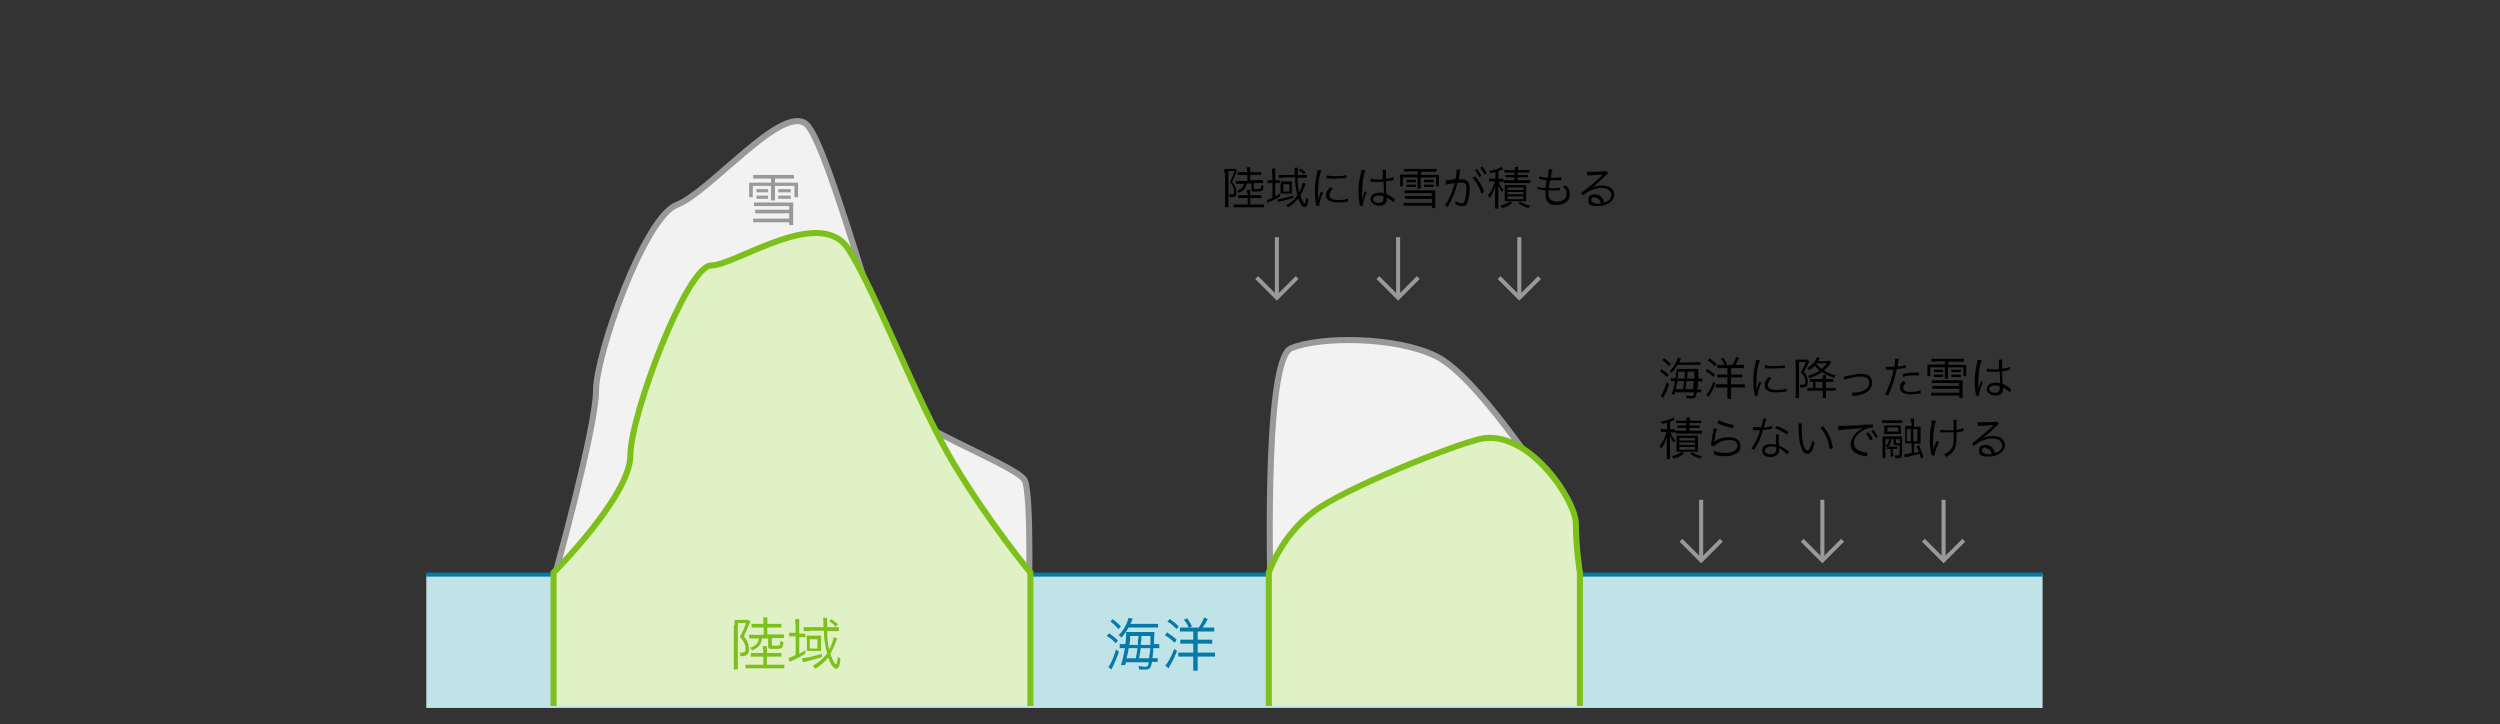 <?xml version="1.0" encoding="UTF-8"?>
<svg id="Layer_1" xmlns="http://www.w3.org/2000/svg" version="1.1" viewBox="0 0 618.7 179.2">
  <rect x="0" y="0" width="618.7" height="179.2" fill="#333333" stroke="none"/>
  <!-- Generator: Adobe Illustrator 29.2.1, SVG Export Plug-In . SVG Version: 2.1.0 Build 116)  -->
  <defs>
    <style>
      .st0, .st1, .st2, .st3, .st4 {
        fill: none;
      }

      .st5 {
        fill: #057aa8;
      }

      .st6 {
        fill: #e0f1c5;
      }

      .st1 {
        stroke: #7ec01b;
      }

      .st1, .st2 {
        stroke-width: 1.5px;
      }

      .st2, .st3 {
        stroke: #999;
      }

      .st7 {
        fill: #7ec01b;
      }

      .st8 {
        fill: #c0e3e8;
      }

      .st4 {
        stroke: #057aa8;
      }

      .st9 {
        fill: #f2f2f2;
      }

      .st10 {
        fill: #999;
      }
    </style>
  </defs>
  <rect class="st8" x="105.5" y="142.2" width="400" height="33"/>
  <line class="st4" x1="105.5" y1="142.2" x2="505.5" y2="142.2"/>
  <path class="st9" d="M137.5,141.7s10-36,10-45,12-43,20-46,26-25,32-20,22,69,27,73,25,12,27,15,1,35,1,35"/>
  <path class="st2" d="M137.5,141.7s10-36,10-45,12-43,20-46,26-25,32-20,22,69,27,73,25,12,27,15,1,35,1,35"/>
  <path class="st9" d="M314.5,149.2s-2-60,5-63,26-3,36,2,26,30,30,35,5,29,5,29"/>
  <path class="st2" d="M314.5,149.2s-2-60,5-63,26-3,36,2,26,30,30,35,5,29,5,29"/>
  <path class="st6" d="M137,174.7v-33s19-19,19-29,14-47,20-47,27-15,34-4,17,38,26,53,19,27,19,27v33"/>
  <path class="st1" d="M137,174.7v-33s19-19,19-29,14-47,20-47,27-15,34-4,17,38,26,53,19,27,19,27v33"/>
  <path class="st6" d="M314,174.7v-33s3-9,11-15,34.1-16.3,41-18c12-3,24,15,24,21s1,12,1,12v33"/>
  <path class="st1" d="M314,174.7v-33s3-9,11-15,34.1-16.3,41-18c12-3,24,15,24,21s1,12,1,12v33"/>
  <path class="st10" d="M187.9,44.2c-.7,0-1.1,0-1.5,0v-.9c.4,0,.9,0,1.5,0h7.1c.6,0,1.1,0,1.5,0v.9c-.4,0-.8,0-1.5,0h-3.2v1h4.5c.6,0,.9,0,1.2,0,0,.4,0,.6,0,1.1v1.3c0,.5,0,.8,0,1.2h-.9v-2.8h-4.8v2.4c0,.5,0,.8,0,1.2h-1c0-.4,0-.7,0-1.2v-2.4h-4.5v2.8h-.9c0-.4,0-.7,0-1.1v-1.4c0-.5,0-.7,0-1.1.4,0,.7,0,1.2,0h4.2v-1h-3ZM195.3,51h-7.5c-.5,0-.9,0-1.2,0v-.9c.4,0,.7,0,1.3,0h7.2c.4,0,.8,0,1.2,0,0,.4,0,.7,0,1.1v3.1c0,.5,0,.9,0,1.4h-1v-.7h-7.6c-.5,0-.9,0-1.3,0v-.9c.4,0,.7,0,1.3,0h7.6v-1.3h-7.2c-.5,0-.9,0-1.2,0v-.9c.4,0,.6,0,1.3,0h7.1v-1.2ZM190.1,47.6c-.3,0-.6,0-.9,0h-1.1c-.3,0-.6,0-.9,0v-.8c.3,0,.5,0,.9,0h1.1c.4,0,.6,0,.9,0v.8ZM190.1,49.2c-.3,0-.6,0-.9,0h-1.1c-.3,0-.7,0-.9,0v-.8c.3,0,.5,0,.9,0h1.1c.4,0,.7,0,.9,0v.8ZM195.7,47.6c-.3,0-.6,0-.9,0h-1.3c-.3,0-.6,0-.9,0v-.8c.3,0,.5,0,.9,0h1.3c.4,0,.7,0,.9,0v.8ZM195.7,49.2c-.3,0-.6,0-.9,0h-1.3c-.3,0-.7,0-.9,0v-.8c.3,0,.5,0,.9,0h1.3c.4,0,.7,0,.9,0v.8Z"/>
  <g>
    <path class="st7" d="M181.8,154.7c0-.4,0-.8,0-1.3.2,0,.5,0,1,0h1.5c.5,0,.8,0,1,0l.4.5c0,.1-.1.2-.2.4-.4,1-1,2.3-1.4,3.2.5.6.8,1,1,1.7.2.6.3,1.1.3,1.6,0,.7-.3,1.2-.7,1.4-.3.1-.7.2-1.2.2h-.3c0-.4,0-.6-.2-.9.3,0,.4,0,.6,0,.7,0,.9-.2.9-.8s0-1-.3-1.5c-.3-.6-.5-1-1.1-1.6.6-1.1,1.1-2.1,1.5-3.4h-2v9.9c0,.7,0,1.2,0,1.6h-1c0-.4,0-.9,0-1.6v-9.4ZM188.8,160.8c0-.4,0-.6,0-.9h1c0,.3,0,.5,0,.9v.8h2.3c.6,0,.9,0,1.3,0v.9c-.4,0-.7,0-1.3,0h-2.3v2h2.9c.7,0,1,0,1.4,0v.9c-.5,0-.9,0-1.4,0h-6.8c-.6,0-1,0-1.4,0v-.9c.4,0,.9,0,1.4,0h3v-2h-1.8c-.6,0-.9,0-1.3,0v-.9c.4,0,.6,0,1.3,0h1.8v-.8ZM188.9,155.3h-1.7c-.6,0-.8,0-1.2,0v-.9c.3,0,.6,0,1.2,0h1.7v-.7c0-.3,0-.6,0-.9h1c0,.3,0,.5,0,.9v.7h2.2c.6,0,.9,0,1.3,0v.9c-.4,0-.7,0-1.3,0h-2.2v1.7h2.8c.6,0,1,0,1.3,0v.9c-.4,0-.8,0-1.3,0h-1.7v1.5c0,.3,0,.4.7.4s1,0,1.2-.1c.1,0,.2-.4.2-1.1.4.2.5.2.8.3-.2,1.6-.3,1.7-2.2,1.7s-.9,0-1.1,0c-.4-.1-.5-.3-.5-.8v-1.8h-1.5c-.1.7-.2.9-.4,1.3-.4.8-1,1.2-2.1,1.7-.1-.3-.3-.5-.5-.7,1-.3,1.5-.7,1.9-1.3.2-.3.2-.5.3-1h-1.1c-.5,0-.9,0-1.3,0v-.9c.3,0,.6,0,1.3,0h2.3v-1.7Z"/>
    <path class="st7" d="M196.8,154.7c0-.6,0-1.1,0-1.5h1c0,.4,0,.9,0,1.5v2.1h.3c.5,0,.8,0,1.2,0v.9c-.3,0-.6,0-1.2,0h-.3v4.1c.6-.3.9-.5,1.5-.9v.9c-.8.5-1.5.9-3.4,1.8-.2,0-.3.1-.5.2l-.3-1c.4,0,.8-.3,1.8-.7v-4.6h-.4c-.4,0-.8,0-1.2,0v-.9c.4,0,.7,0,1.2,0h.4v-2.1ZM203.5,162.6c-1.2.4-2.1.6-3.9,1.1-.3,0-.7.2-.9.2l-.2-1c.8,0,3-.5,4.9-1.1v.8ZM200.4,156.2c-.5,0-1.1,0-1.5,0v-1c.3,0,.9,0,1.5,0h3.4q0-1.8-.1-2.3h1c0,.4,0,.7,0,1.4v.9h1.4c.6,0,1.1,0,1.5,0v1c-.4,0-.9,0-1.5,0h-1.4c0,1.8.2,3.2.5,4.6.6-1.2,1-2.3,1.1-3.1l.9.3c-.1.3-.2.4-.3.8-.4,1.1-.9,2.1-1.4,3,.5,1.4,1,2.5,1.4,2.6.2-.2.4-.9.4-1.9.3.3.5.4.7.5-.1,1.1-.2,1.6-.4,2-.2.3-.4.5-.6.5-.7,0-1.5-1.1-2-2.8-.9,1.1-1.8,1.9-3.2,2.8-.2-.3-.4-.4-.7-.7,1.6-.9,2.6-1.8,3.6-3.1-.5-1.8-.8-3.7-.8-5.6h-3.4ZM199.6,158.2c0-.3,0-.6,0-.9.2,0,.5,0,1,0h1.7c.4,0,.7,0,.9,0,0,.2,0,.4,0,.7v2.3c0,.4,0,.7,0,.8-.3,0-.6,0-1,0h-1.6c-.4,0-.7,0-.9,0,0-.3,0-.5,0-.9v-2.2ZM200.4,160.5h1.9v-2.3h-1.9v2.3ZM206.8,155.1c-.5-.6-.9-.9-1.6-1.4l.5-.5c.6.4,1,.7,1.7,1.3l-.6.6Z"/>
  </g>
  <g>
    <path class="st5" d="M274.4,156.7c1,.6,1.4,1,2.3,1.8l-.6.7c-.7-.8-1.2-1.2-2.2-1.8l.5-.6ZM276.9,161.3c-.5,1.5-1.1,2.9-1.6,3.9q-.2.3-.2.5l-.8-.6c.5-.6,1.3-2.3,1.9-4.4l.7.6ZM275.3,153.2c.9.6,1.4,1.1,2.1,1.8l-.6.7c-.8-.9-1.2-1.3-2-1.9l.6-.6ZM284.8,154.4c1,0,1.4,0,1.8,0v.9c-.3,0-.8,0-1.8,0h-5.5c-.6,1.1-1,1.6-1.8,2.5-.2-.3-.4-.5-.7-.6.9-.8,1.5-1.7,2.1-3.1.2-.5.3-.9.4-1.2l1,.2q0,.2-.2.5c0,.3-.2.5-.4.8h5.1ZM278.7,163.7c0,.3-.1.4-.3.9h-1c.4-1.2.7-2.5,1-4.2h0c-.6,0-.9,0-1.3,0v-1c.3,0,.7,0,1.3,0h.1c.2-1.2.2-2.1.2-2.6s0-.2,0-.4c.2,0,.6,0,1,0h4.5c.7,0,1,0,1.5,0,0,.4,0,.5-.1,2.1,0,.3,0,.5,0,.9h0c.6,0,1,0,1.3,0v1c-.4,0-.8,0-1.3,0h-.2q0,.1,0,.4c0,.6-.1,1.3-.2,2.1h.2c.5,0,.8,0,1.1,0v.9c-.4,0-.6,0-1.1,0h-.3c-.3,1.6-.5,1.9-1.7,1.9s-.8,0-1.5,0c0-.4,0-.6-.2-.9.6.1,1.2.2,1.6.2.7,0,.8,0,1-1.1h-5.6ZM279.3,160.4c0,.7-.2,1.2-.5,2.5h2.3q.3-1.4.4-2.5h-2.2ZM281.6,159.6c0-1,0-1.1.2-2.2h-2.1c0,1,0,1.2-.2,2.2h2.2ZM282.3,160.4q-.1,1.1-.4,2.5h2.5c0-.8.2-1.4.3-2.5h-2.3ZM284.7,159.6c0-.6,0-1.4,0-2.2h-2.2c0,.9-.1,1.7-.2,2.2h2.3Z"/>
    <path class="st5" d="M288.8,156.5c.9.6,1.5,1,2.4,1.8l-.5.8c-.9-.9-1.4-1.3-2.4-1.9l.5-.7ZM291.3,161.1c-.7,1.7-.7,1.8-1.8,3.7q-.1.2-.2.4t-.1.2l-.8-.7c.7-.8,1.5-2.2,2.2-4.1l.7.5ZM289.5,153.2c.9.6,1.5,1.1,2.2,1.8l-.5.7c-.8-.8-1.3-1.3-2.3-1.9l.6-.6ZM293.4,156.3c-.6,0-1,0-1.4,0v-1c.4,0,.8,0,1.4,0h3.3c.7-1.1.9-1.5,1.3-2.5l.9.4c-.5.9-.8,1.5-1.3,2.1h1.3c.6,0,1.2,0,1.6,0v1c-.4,0-.9,0-1.6,0h-2.5v2h2.1c.6,0,1.1,0,1.5,0v1c-.4,0-.9,0-1.5,0h-2.1v2.2h2.7c.7,0,1.3,0,1.6,0v1c-.5,0-1,0-1.6,0h-2.7v1.9c0,.6,0,1.1,0,1.6h-1.1c0-.5,0-1,0-1.6v-1.9h-2.2c-.6,0-1,0-1.5,0v-1c.4,0,.9,0,1.5,0h2.2v-2.2h-1.7c-.6,0-1,0-1.5,0v-1c.4,0,.8,0,1.5,0h1.7v-2h-2.1ZM293.8,153c.5.7.8,1.2,1.2,2l-.8.4c-.3-.8-.6-1.3-1.2-2l.8-.4Z"/>
  </g>
  <g>
    <path d="M303,42.8c0-.3,0-.7,0-1,.2,0,.4,0,.8,0h1.1c.4,0,.6,0,.8,0l.4.4c0,.1,0,.2-.1.3-.3.7-.7,1.8-1.1,2.5.4.5.6.8.8,1.3.2.4.3.9.3,1.3,0,.6-.2,1-.5,1.1-.2,0-.5.1-1,.1h-.2c0-.3,0-.5-.1-.7.2,0,.3,0,.5,0,.6,0,.7-.2.7-.6s0-.8-.2-1.2c-.2-.5-.4-.8-.8-1.3.5-.9.8-1.7,1.2-2.7h-1.6v7.8c0,.6,0,.9,0,1.2h-.8c0-.3,0-.7,0-1.3v-7.4ZM308.6,47.7c0-.3,0-.5,0-.7h.8c0,.2,0,.4,0,.7v.6h1.8c.5,0,.7,0,1,0v.7c-.3,0-.5,0-1,0h-1.8v1.6h2.3c.5,0,.8,0,1.1,0v.7c-.4,0-.7,0-1.1,0h-5.3c-.5,0-.8,0-1.1,0v-.7c.3,0,.7,0,1.1,0h2.4v-1.6h-1.4c-.5,0-.7,0-1,0v-.7c.3,0,.5,0,1,0h1.4v-.6ZM308.6,43.3h-1.3c-.4,0-.7,0-1,0v-.7c.3,0,.5,0,1,0h1.3v-.5c0-.3,0-.5,0-.7h.8c0,.2,0,.4,0,.7v.5h1.7c.5,0,.7,0,1,0v.7c-.3,0-.6,0-1,0h-1.7v1.3h2.2c.5,0,.8,0,1,0v.7c-.3,0-.6,0-1,0h-1.3v1.2c0,.2,0,.3.6.3s.8,0,1-.1c.1,0,.2-.3.2-.9.3.1.4.2.6.2-.1,1.3-.2,1.4-1.8,1.4s-.7,0-.8,0c-.3,0-.4-.2-.4-.6v-1.4h-1.2c0,.5-.1.7-.3,1-.3.6-.8,1-1.7,1.3-.1-.2-.2-.4-.4-.5.8-.3,1.2-.5,1.5-1,.1-.2.2-.4.2-.7h-.9c-.4,0-.7,0-1,0v-.7c.2,0,.5,0,1,0h1.8v-1.3Z"/>
    <path d="M314.8,42.9c0-.5,0-.9,0-1.2h.8c0,.4,0,.7,0,1.2v1.7h.2c.4,0,.6,0,.9,0v.7c-.3,0-.5,0-.9,0h-.2v3.3c.5-.3.7-.4,1.2-.7v.7c-.6.4-1.2.7-2.7,1.4-.2,0-.2.1-.4.2l-.2-.7c.3,0,.6-.2,1.4-.6v-3.6h-.3c-.3,0-.6,0-.9,0v-.7c.3,0,.6,0,.9,0h.3v-1.7ZM320,49c-1,.3-1.7.5-3,.8-.2,0-.5.1-.7.2l-.2-.7c.6,0,2.4-.4,3.9-.9v.6ZM317.7,44c-.4,0-.9,0-1.2,0v-.7c.3,0,.7,0,1.2,0h2.7q0-1.4,0-1.8h.8c0,.3,0,.6,0,1.1v.7h1.1c.5,0,.9,0,1.1,0v.7c-.3,0-.7,0-1.2,0h-1.1c0,1.4.2,2.5.4,3.6.5-.9.8-1.8.9-2.4l.7.2c-.1.3-.1.3-.2.6-.3.9-.7,1.7-1.1,2.4.4,1.1.8,1.9,1.1,2,.2-.2.3-.7.3-1.5.2.2.4.3.6.4,0,.8-.2,1.3-.4,1.6-.1.3-.3.4-.5.4-.5,0-1.2-.9-1.6-2.2-.7.9-1.4,1.5-2.5,2.2-.2-.2-.3-.4-.5-.5,1.3-.7,2.1-1.4,2.8-2.5-.4-1.4-.6-2.9-.6-4.4h-2.7ZM317,45.6c0-.2,0-.5,0-.7.2,0,.4,0,.7,0h1.3c.3,0,.5,0,.7,0,0,.2,0,.3,0,.6v1.8c0,.3,0,.5,0,.6-.2,0-.5,0-.8,0h-1.3c-.4,0-.6,0-.7,0,0-.2,0-.4,0-.7v-1.7ZM317.6,47.4h1.5v-1.8h-1.5v1.8ZM322.7,43.2c-.4-.5-.7-.7-1.3-1.1l.4-.4c.5.3.8.5,1.3,1l-.5.5Z"/>
    <path d="M327,42.2c-.2.5-.3,1-.5,1.8-.2,1.2-.3,2.1-.3,3.4s0,1.5,0,2.1c.2-.7.4-1.3.7-2.1l.5.3c-.5,1.1-.9,2.4-.9,3v.2h-.8c0-.1,0-.2,0-.4-.2-1.2-.3-2-.3-3.1s.1-2.7.5-4.4c.1-.5.1-.6.2-.9h.9ZM329.8,46.7c-.5.6-.8,1.1-.8,1.6,0,.8.7,1.2,2.1,1.2s1.9-.1,2.5-.4v.8s0,0-.3,0c-.8.2-1.5.2-2.3.2-1.3,0-2-.3-2.5-.8-.2-.3-.3-.6-.3-1,0-.7.3-1.3,1-2l.6.3ZM328.4,43.4c.5.1,1,.2,1.9.2,1.2,0,2.2,0,2.9-.3v.8s-.2,0-.7,0c-.6,0-1.5.1-2.4.1s-1,0-1.8-.1v-.8Z"/>
    <path d="M337.9,42.2c-.5,1.1-.8,3.4-.8,5.2s0,1,0,1.5c0,0,0,.1,0,.3v.2h0c.2-.8.3-1,.6-1.9,0,0,0-.1,0-.2l.5.3c-.5,1.1-.9,2.5-.9,3.1s0,0,0,.2h-.8s0,0,0-.3c-.2-1-.3-2.2-.3-3.3s.1-2.6.6-4.5c0-.5.1-.5.1-.7h.9ZM339,44.2c.5.1,1,.2,2,.2s.7,0,1.2,0q0-1,0-1.9c0-.2,0-.3,0-.5h.8c0,.3,0,.8,0,1.7s0,.3,0,.5c.8,0,1.5-.2,1.9-.4v.7s0,0-.7.2c-.3,0-.6.1-1.2.2,0,1.1,0,1.7.1,3.1.8.4,1.1.5,1.8,1.1.1,0,.2.1.3.2l-.3.8c-.3-.4-.8-.7-1.6-1.1t-.1,0s0,0,0,0c0,.2,0,.2,0,.3,0,.3,0,.6-.1.7-.3.6-.9.9-1.8.9s-2.1-.6-2.1-1.6.9-1.6,2.1-1.6,1,0,1.2.2c0-.2,0-1.3-.1-2.9-.5,0-.8,0-1.3,0s-.9,0-1.2,0c-.2,0-.3,0-.4,0,0,0-.2,0-.2,0,0,0,0,0-.1,0h0v-.8ZM341.2,48.4c-.9,0-1.4.4-1.4.9s.5.9,1.3.9.9-.1,1.1-.4c.1-.2.2-.4.2-.9s0-.3,0-.3c-.5-.2-.7-.2-1.2-.2Z"/>
    <path d="M348.7,42.5c-.6,0-.9,0-1.2,0v-.7c.4,0,.7,0,1.2,0h5.6c.5,0,.8,0,1.2,0v.7c-.3,0-.6,0-1.2,0h-2.6v.8h3.5c.5,0,.7,0,.9,0,0,.3,0,.5,0,.9v1c0,.4,0,.6,0,.9h-.7v-2.2h-3.8v1.9c0,.4,0,.6,0,.9h-.8c0-.3,0-.6,0-.9v-1.9h-3.6v2.2h-.7c0-.3,0-.6,0-.9v-1.1c0-.4,0-.5,0-.9.3,0,.5,0,1,0h3.3v-.8h-2.4ZM354.5,47.8h-5.9c-.4,0-.7,0-1,0v-.7c.3,0,.5,0,1.1,0h5.6c.3,0,.6,0,.9,0,0,.3,0,.5,0,.9v2.4c0,.4,0,.7,0,1.1h-.8v-.6h-6c-.4,0-.7,0-1,0v-.7c.3,0,.6,0,1,0h6v-1h-5.7c-.4,0-.7,0-1,0v-.7c.3,0,.5,0,1,0h5.6v-.9ZM350.4,45.1c-.3,0-.5,0-.7,0h-.9c-.3,0-.5,0-.7,0v-.6c.2,0,.4,0,.7,0h.9c.3,0,.5,0,.7,0v.6ZM350.4,46.3c-.2,0-.5,0-.7,0h-.9c-.3,0-.5,0-.7,0v-.6c.2,0,.4,0,.7,0h.9c.3,0,.5,0,.7,0v.6ZM354.8,45.1c-.3,0-.5,0-.7,0h-1c-.3,0-.5,0-.7,0v-.6c.2,0,.4,0,.7,0h1c.3,0,.5,0,.7,0v.6ZM354.8,46.3c-.2,0-.5,0-.7,0h-1c-.3,0-.5,0-.7,0v-.6c.2,0,.4,0,.7,0h1c.3,0,.5,0,.7,0v.6Z"/>
    <path d="M357.8,44.6c.4,0,.8,0,2.4-.3.2-.8.3-1.9.3-2.3h0c0-.1.9,0,.9,0,0,.2-.1.5-.2,1.1,0,.3-.1.8-.2,1.3.3,0,.4,0,.6,0,.8,0,1.2.1,1.6.5.4.4.5.9.5,1.8,0,1.7-.3,3.1-.7,3.8-.3.4-.6.5-1.1.5s-.9-.1-1.7-.4c0-.2,0-.2,0-.4s0-.2,0-.4c.6.3,1.2.5,1.6.5s.5-.2.6-.5c.3-.7.5-1.8.5-3.1s-.3-1.5-1.4-1.5-.4,0-.8,0c-.5,2.1-1.2,4-2.4,6l-.7-.4c.9-1.2,1.9-3.4,2.4-5.5-1.4.2-1.7.3-2.2.4v-.8ZM365,43.6c1.1,1.2,1.8,2.4,2.3,3.9l-.7.4c-.4-1.4-1.3-3-2.2-3.9l.6-.3ZM365.5,41.8c.5.6.8,1.1,1.1,1.7l-.5.3c-.3-.6-.8-1.4-1.1-1.7l.6-.3ZM366.8,41.2c.5.6.8,1,1.1,1.7l-.5.3c-.2-.5-.7-1.2-1.1-1.7l.5-.3Z"/>
    <path d="M371.9,45c-.2,0-.4,0-.7,0h-.3c.3.8.6,1.4,1.2,2-.2.2-.3.3-.4.5-.4-.5-.6-.9-.9-1.7,0,.5,0,1.2,0,1.7v2.8c0,.6,0,1,0,1.3h-.8c0-.3,0-.7,0-1.3v-2.5c0-.5,0-1.2,0-1.8-.3,1.3-.7,2.2-1.4,3-.1-.2-.2-.4-.4-.6.8-.9,1.4-2.2,1.7-3.5h-.5c-.4,0-.6,0-.9,0v-.7c.3,0,.5,0,1,0h.6v-1.6c-.5.1-.7.2-1.3.3,0-.2-.1-.3-.3-.6,1-.1,1.8-.3,2.6-.7.2,0,.3-.2.5-.3l.4.6c-.2,0-.2,0-.3.1-.3.1-.6.2-.9.4v1.8h.4c.4,0,.6,0,.8,0v.4c.2,0,.5,0,1,0h1.8v-.7h-1.3c-.4,0-.7,0-.9,0v-.6c.3,0,.5,0,.9,0h1.3v-.6h-1.6c-.4,0-.7,0-.9,0v-.6c.3,0,.5,0,1,0h1.6c0-.4,0-.6,0-.8h.8c0,.2,0,.5,0,.8h1.8c.4,0,.7,0,1,0v.6c-.3,0-.5,0-1,0h-1.9v.6h1.5c.5,0,.7,0,1,0v.6c-.3,0-.5,0-1,0h-1.5v.7h2.1c.4,0,.7,0,1,0v.7c-.3,0-.6,0-1,0h-4.5c-.4,0-.7,0-1,0v-.4ZM374.2,50.3c-.8.6-1.4.9-2.5,1.2-.1-.3-.2-.3-.4-.6,1.1-.3,1.6-.5,2.4-1.1l.5.4ZM373.4,49.8c-.5,0-.9,0-1,0,0-.2,0-.6,0-1v-2c0-.6,0-.7,0-1,.3,0,.5,0,1,0h3.3c.5,0,.7,0,1,0,0,.2,0,.4,0,1v2c0,.6,0,.8,0,1-.3,0-.6,0-.9,0h-3.4ZM373.1,47h3.9v-.6h-3.9v.6ZM373.1,48.1h3.9v-.6h-3.9v.6ZM373.1,49.3h3.9v-.7h-3.9v.7ZM376.2,49.9c.8.5,1.4.8,2.5,1-.2.2-.3.3-.4.6-1-.3-1.6-.6-2.5-1.2l.4-.4Z"/>
    <path d="M380.5,46.2c.4.2,1.1.3,2,.4,0-.5.2-1.4.3-2-.5,0-1-.1-1.6-.3-.1,0-.2,0-.3,0v-.7c.6.2,1.3.4,2.1.4.2-1.1.3-1.8.3-2.1h0c0,0,.9,0,.9,0,0,.2,0,.3-.2.7q0,0-.1.7c0,.2,0,.4-.1.7.3,0,.5,0,.6,0,.8,0,1.5,0,2-.2v.8q-.3,0-.8,0c-.3,0-.7,0-1,0s-.4,0-1,0c-.2,1.3-.2,1.4-.3,2,.4,0,.6,0,.7,0,.8,0,1.6,0,2-.2v.7c-.1,0-.2,0-.3,0-.6,0-1,0-1.6,0s-.5,0-.9,0q0,0,0,.2c0,.3,0,.6,0,.8,0,.6.2,1,.5,1.3.4.3.9.5,1.6.5,1.5,0,2.4-.8,2.4-1.9s-.3-1.3-1-1.9c.4,0,.5,0,.8-.2.8.8,1,1.4,1,2.2,0,1.6-1.3,2.6-3.2,2.6s-2-.4-2.5-1.1c-.2-.4-.3-.9-.3-1.5s0-.5,0-.7q0-.2,0-.3c-.7,0-1.2-.2-1.7-.3-.2,0-.2,0-.3,0v-.8Z"/>
    <path d="M392.6,42.5c.3,0,.5,0,1,0,.9,0,2.4,0,3.4-.1.3,0,.4,0,.5-.1l.5.6c-.2,0-.2.1-.6.5-1.5,1.5-2.8,2.6-3.6,3.1h0c.8-.4,1.7-.6,2.7-.6,1.8,0,3,.9,3,2.3s-1.6,2.8-4,2.8-2.4-.6-2.4-1.6.7-1.3,1.6-1.3,1.4.3,1.8.9c.2.3.4.6.5,1.1,1.2-.3,1.8-1,1.8-1.9s-.9-1.7-2.4-1.7-3.4.7-4.6,1.9l-.5-.7c.4-.2.8-.5,1.5-1.1,1.2-.9,2.9-2.5,3.7-3.2q0,0,.2-.2s0,0,0,0h0s0,0,0,0t0,0c-.4,0-1.7.1-3.3.2-.2,0-.4,0-.6,0v-.8ZM394.7,48.7c-.5,0-.9.3-.9.7s.1.5.4.7c.3.2.8.3,1.2.3s.4,0,.8,0c-.2-1-.8-1.5-1.6-1.5Z"/>
  </g>
  <g>
    <path d="M411.2,91.4c.8.5,1.1.7,1.8,1.4l-.5.5c-.6-.6-.9-.9-1.7-1.4l.4-.5ZM413.1,95c-.4,1.2-.8,2.3-1.3,3.1q-.1.2-.2.4l-.6-.5c.4-.4,1-1.8,1.5-3.4l.6.5ZM411.9,88.7c.7.5,1.1.9,1.6,1.4l-.5.5c-.6-.7-.9-1-1.6-1.5l.5-.5ZM419.4,89.6c.8,0,1.1,0,1.4,0v.7c-.3,0-.6,0-1.4,0h-4.3c-.5.9-.8,1.3-1.4,2-.2-.2-.3-.4-.5-.5.7-.6,1.2-1.3,1.7-2.4.2-.4.3-.7.3-.9l.8.2q0,.1-.2.4c0,.2-.1.4-.3.6h4ZM414.6,96.9c0,.2,0,.4-.2.7h-.7c.3-.9.6-2,.8-3.3h0c-.5,0-.7,0-1,0v-.7c.3,0,.6,0,1.1,0h.1c.1-1,.2-1.7.2-2s0-.1,0-.3c.1,0,.5,0,.8,0h3.5c.6,0,.8,0,1.1,0,0,.3,0,.4,0,1.7,0,.2,0,.4,0,.7h0c.5,0,.7,0,1,0v.7c-.3,0-.6,0-1,0h-.1q0,.1,0,.3c0,.5,0,1-.2,1.7h.1c.4,0,.6,0,.9,0v.7c-.3,0-.5,0-.9,0h-.2c-.2,1.3-.4,1.5-1.3,1.5s-.6,0-1.2,0c0-.3,0-.4-.1-.7.5,0,.9.1,1.2.1.6,0,.6,0,.8-.9h-4.4ZM415.1,94.3c0,.5-.1.9-.4,2h1.8q.2-1.1.3-2h-1.7ZM416.9,93.7c0-.8,0-.8.1-1.7h-1.7c0,.7,0,1-.2,1.7h1.7ZM417.4,94.3q-.1.9-.3,2h1.9c0-.6.1-1.1.2-2h-1.8ZM419.3,93.7c0-.4,0-1.1,0-1.7h-1.7c0,.7,0,1.3-.1,1.7h1.8Z"/>
    <path d="M422.5,91.3c.7.5,1.2.8,1.9,1.4l-.4.6c-.7-.7-1.1-1-1.9-1.5l.4-.5ZM424.5,94.9c-.5,1.3-.5,1.4-1.4,2.9q0,.2-.2.3t0,.2l-.6-.6c.6-.6,1.2-1.7,1.7-3.2l.6.4ZM423.1,88.7c.7.5,1.2.8,1.7,1.4l-.4.6c-.6-.7-1-1-1.8-1.5l.5-.5ZM426.1,91.1c-.5,0-.8,0-1.1,0v-.8c.3,0,.6,0,1.1,0h2.6c.6-.8.7-1.2,1-2l.7.3c-.4.7-.6,1.2-1,1.7h1c.5,0,.9,0,1.2,0v.8c-.3,0-.7,0-1.2,0h-2v1.6h1.6c.5,0,.9,0,1.2,0v.7c-.3,0-.7,0-1.2,0h-1.6v1.7h2.1c.5,0,1,0,1.3,0v.8c-.4,0-.8,0-1.3,0h-2.1v1.5c0,.5,0,.9,0,1.3h-.9c0-.4,0-.8,0-1.3v-1.5h-1.7c-.4,0-.8,0-1.2,0v-.8c.3,0,.7,0,1.2,0h1.7v-1.7h-1.3c-.5,0-.8,0-1.2,0v-.7c.3,0,.7,0,1.2,0h1.3v-1.6h-1.7ZM426.4,88.5c.4.5.7.9,1,1.6l-.6.3c-.2-.6-.5-1-.9-1.6l.6-.3Z"/>
    <path d="M435.5,89.2c-.2.5-.3,1-.5,1.8-.2,1.2-.3,2.1-.3,3.4s0,1.5,0,2.1c.2-.7.4-1.3.7-2.1l.5.3c-.5,1.1-.9,2.4-.9,3v.2h-.8c0-.1,0-.2,0-.4-.2-1.2-.3-2-.3-3.1s.1-2.7.5-4.4c.1-.5.1-.6.2-.9h.9ZM438.3,93.7c-.5.6-.8,1.1-.8,1.6,0,.8.7,1.2,2.1,1.2s1.9-.1,2.5-.4v.8s0,0-.3,0c-.8.2-1.5.2-2.3.2-1.3,0-2-.3-2.5-.8-.2-.3-.3-.6-.3-1,0-.7.3-1.3,1-2l.6.3ZM436.9,90.4c.5.1,1,.2,1.9.2,1.2,0,2.2,0,2.9-.3v.8s-.2,0-.7,0c-.6,0-1.5.1-2.4.1s-1,0-1.8-.1v-.8Z"/>
    <path d="M447.8,89.3q0,.1-.4.9c-.3.6-.6,1.2-1,1.8.5.6.7.9.8,1.4.2.4.2.8.2,1.2s-.2.9-.5,1.1c-.2.1-.5.2-.9.2s-.3,0-.5,0c0-.3,0-.5-.1-.7.3,0,.4,0,.7,0,.6,0,.7-.1.7-.8s-.2-1-.5-1.5c-.1-.2-.3-.4-.6-.8.6-1,.9-1.6,1.2-2.5h-1.7v7.9c0,.4,0,.7,0,1h-.8c0-.3,0-.6,0-1v-7.7c0-.3,0-.6,0-.8.2,0,.2,0,.3,0h1.9c.3,0,.5,0,.7,0l.4.4ZM448.7,94.5c-.4,0-.6,0-.8,0v-.7c.2,0,.5,0,.9,0h2.3v-.2c0-.3,0-.5,0-.8h.8c0,.3,0,.5,0,.8v.2h.9c.5,0,.7,0,.9,0v.7c-.3,0-.5,0-.9,0h-.9v1.5h1.4c.5,0,.7,0,1,0v.7c-.3,0-.6,0-1,0h-1.4v.9c0,.4,0,.6,0,.9h-.8c0-.3,0-.6,0-.9v-.9h-2.8c-.5,0-.7,0-1,0v-.7c.3,0,.4,0,.8,0h.6v-1.5ZM452,89.3c.4,0,.6,0,.8,0l.4.4c-.8,1-1.1,1.3-1.8,2,.8.5,1.7.9,2.9,1.2-.2.2-.2.3-.3.6-1.3-.4-2.2-.8-3.1-1.4-.9.6-1.7,1-3.1,1.5-.1-.3-.3-.4-.4-.6,1.3-.4,2.1-.7,2.9-1.3-.4-.4-.7-.6-1.2-1.2-.4.5-.8.7-1.4,1.1-.1-.2-.2-.3-.5-.5,1-.6,1.7-1.2,2.2-2.1.1-.2.2-.4.3-.6l.7.2c-.2.4-.3.5-.5.8h2ZM451,96v-1.5h-1.7v1.5h1.7ZM449.5,90c.5.6.7.9,1.3,1.3.6-.5.9-.8,1.4-1.4h-2.7Z"/>
    <path d="M456.3,93.2c.3,0,.3,0,1-.2,1.4-.3,2.4-.5,3.4-.5s1.9.3,2.3,1c.2.4.3.8.3,1.3,0,1.2-1,2.4-2.5,2.8-.7.2-.9.3-2.3.4,0-.3-.1-.4-.3-.8,0,0,.1,0,.2,0,.7,0,1.5-.1,2.2-.3,1.3-.4,2-1.2,2-2.2s-.7-1.5-2-1.5-1.6.1-2.9.4c-.7.2-.8.2-1.2.4l-.2-.8Z"/>
    <path d="M466.7,90.8c.4,0,.8,0,1.4,0s.3,0,.7,0c.2-1.4.2-1.5.2-2h.9q0,.4-.2,1.1c0,.4,0,.5-.1.8.9,0,1.5-.2,2-.4v.8s0,0-.3,0c-.6.1-1.3.2-1.9.3-.2.9-.5,2.1-.8,3.1-.4,1.2-.7,2-1.3,3.4l-.8-.3c.8-1.4,1.7-3.9,2.1-6.1-.2,0-.4,0-.8,0s-.5,0-.9,0h0s0,0-.2,0v-.8ZM471.6,94.8c-.2.3-.3.3-.3.4-.2.2-.3.5-.3.8,0,.7.7,1,1.9,1s1.8-.2,2.4-.4v.8s0,0-.4,0c-.7.1-1.4.2-2,.2-1.8,0-2.7-.6-2.7-1.7s.2-.8.7-1.6l.6.3ZM475,92.9c-.5,0-.8,0-1.3,0-1,0-1.7,0-2.8.4v-.7c1.2-.3,1.9-.4,2.8-.4s.4,0,1.2,0v.8Z"/>
    <path d="M479.2,89.5c-.6,0-.9,0-1.2,0v-.7c.4,0,.7,0,1.2,0h5.6c.5,0,.8,0,1.2,0v.7c-.3,0-.6,0-1.2,0h-2.6v.8h3.5c.5,0,.7,0,.9,0,0,.3,0,.5,0,.9v1c0,.4,0,.6,0,.9h-.7v-2.2h-3.8v1.9c0,.4,0,.6,0,.9h-.8c0-.3,0-.6,0-.9v-1.9h-3.6v2.2h-.7c0-.3,0-.6,0-.9v-1.1c0-.4,0-.5,0-.9.3,0,.5,0,1,0h3.3v-.8h-2.4ZM485,94.8h-5.9c-.4,0-.7,0-1,0v-.7c.3,0,.5,0,1.1,0h5.6c.3,0,.6,0,.9,0,0,.3,0,.5,0,.9v2.4c0,.4,0,.7,0,1.1h-.8v-.6h-6c-.4,0-.7,0-1,0v-.7c.3,0,.6,0,1,0h6v-1h-5.7c-.4,0-.7,0-1,0v-.7c.3,0,.5,0,1,0h5.6v-.9ZM480.9,92.1c-.3,0-.5,0-.7,0h-.9c-.3,0-.5,0-.7,0v-.6c.2,0,.4,0,.7,0h.9c.3,0,.5,0,.7,0v.6ZM480.9,93.3c-.2,0-.5,0-.7,0h-.9c-.3,0-.5,0-.7,0v-.6c.2,0,.4,0,.7,0h.9c.3,0,.5,0,.7,0v.6ZM485.3,92.1c-.3,0-.5,0-.7,0h-1c-.3,0-.5,0-.7,0v-.6c.2,0,.4,0,.7,0h1c.3,0,.5,0,.7,0v.6ZM485.3,93.3c-.2,0-.5,0-.7,0h-1c-.3,0-.5,0-.7,0v-.6c.2,0,.4,0,.7,0h1c.3,0,.5,0,.7,0v.6Z"/>
    <path d="M490.4,89.2c-.5,1.1-.8,3.4-.8,5.2s0,1,0,1.5c0,0,0,.1,0,.3v.2h0c.2-.8.3-1,.6-1.9,0,0,0-.1,0-.2l.5.3c-.5,1.1-.9,2.5-.9,3.1s0,0,0,.2h-.8s0,0,0-.3c-.2-1-.3-2.2-.3-3.3s.1-2.6.6-4.5c0-.5.1-.5.1-.7h.9ZM491.5,91.2c.5.1,1,.2,2,.2s.7,0,1.2,0q0-1,0-1.9c0-.2,0-.3,0-.5h.8c0,.3,0,.8,0,1.7s0,.3,0,.5c.8,0,1.5-.2,1.9-.4v.7s0,0-.7.2c-.3,0-.6.1-1.2.2,0,1.1,0,1.7.1,3.1.8.4,1.1.5,1.8,1.1.1,0,.2.1.3.2l-.3.8c-.3-.4-.8-.7-1.6-1.1t-.1,0s0,0,0,0c0,.2,0,.2,0,.3,0,.3,0,.6-.1.7-.3.6-.9.9-1.8.9s-2.1-.6-2.1-1.6.9-1.6,2.1-1.6,1,0,1.2.2c0-.2,0-1.3-.1-2.9-.5,0-.8,0-1.3,0s-.9,0-1.2,0c-.2,0-.3,0-.4,0,0,0-.2,0-.2,0,0,0,0,0-.1,0h0v-.8ZM493.7,95.4c-.9,0-1.4.4-1.4.9s.5.9,1.3.9.9-.1,1.1-.4c.1-.2.2-.4.2-.9s0-.3,0-.3c-.5-.2-.7-.2-1.2-.2Z"/>
  </g>
  <g>
    <path d="M414.4,107c-.2,0-.4,0-.7,0h-.3c.3.8.6,1.4,1.2,2-.2.2-.3.3-.4.5-.4-.5-.6-.9-.9-1.7,0,.5,0,1.2,0,1.7v2.8c0,.6,0,1,0,1.3h-.8c0-.3,0-.7,0-1.3v-2.5c0-.5,0-1.2,0-1.8-.3,1.3-.7,2.2-1.4,3-.1-.2-.2-.4-.4-.6.8-.9,1.4-2.2,1.7-3.5h-.5c-.4,0-.6,0-.9,0v-.7c.3,0,.5,0,1,0h.6v-1.6c-.5.1-.7.2-1.3.3,0-.2-.1-.3-.3-.6,1-.1,1.8-.3,2.6-.7.2,0,.3-.2.5-.3l.4.6c-.2,0-.2,0-.3.1-.3.1-.6.2-.9.4v1.8h.4c.4,0,.6,0,.8,0v.4c.2,0,.5,0,1,0h1.8v-.7h-1.3c-.4,0-.7,0-.9,0v-.6c.3,0,.5,0,.9,0h1.3v-.6h-1.6c-.4,0-.7,0-.9,0v-.6c.3,0,.5,0,1,0h1.6c0-.4,0-.6,0-.8h.8c0,.2,0,.5,0,.8h1.8c.4,0,.7,0,1,0v.6c-.3,0-.5,0-1,0h-1.9v.6h1.5c.5,0,.7,0,1,0v.6c-.3,0-.5,0-1,0h-1.5v.7h2.1c.4,0,.7,0,1,0v.7c-.3,0-.6,0-1,0h-4.5c-.4,0-.7,0-1,0v-.4ZM416.7,112.3c-.8.6-1.4.9-2.5,1.2-.1-.3-.2-.3-.4-.6,1.1-.3,1.6-.5,2.4-1.1l.5.4ZM415.9,111.8c-.5,0-.9,0-1,0,0-.2,0-.6,0-1v-2c0-.6,0-.7,0-1,.3,0,.5,0,1,0h3.3c.5,0,.7,0,1,0,0,.2,0,.4,0,1v2c0,.6,0,.8,0,1-.3,0-.6,0-.9,0h-3.4ZM415.6,109h3.9v-.6h-3.9v.6ZM415.6,110.1h3.9v-.6h-3.9v.6ZM415.6,111.3h3.9v-.7h-3.9v.7ZM418.7,111.9c.8.5,1.4.8,2.5,1-.2.2-.3.3-.4.6-1-.3-1.6-.6-2.5-1.2l.4-.4Z"/>
    <path d="M424.9,106c0,.3-.2.6-.3,1.2-.3,1.6-.3,1.7-.3,1.9,0,.1,0,.2,0,.3h0c.1-.1.2-.2.3-.3.8-.6,2-.9,3.2-.9,1.8,0,2.9.8,2.9,2.1s-.4,1.5-1,1.9c-.7.5-1.6.7-2.7.7s-1.3,0-1.9-.2q-.2,0-.9-.2c0,0,0-.2,0-.2,0-.3,0-.4,0-.7.8.3,1.9.5,2.8.5,1.8,0,3-.7,3-1.8s-.8-1.4-2.1-1.4-2.3.4-3.1,1c-.2.1-.3.2-.4.5h-.9c0-.2,0-.3,0-.7.1-.8.3-2.1.5-3,0-.3,0-.4,0-.6h.8ZM425.4,104c.9.5,2.5,1,3.7,1.2l-.3.8q-1.4-.4-2.1-.6t-1.7-.7l.4-.7Z"/>
    <path d="M437,103.9c0,.2,0,.3-.2.7,0,.4-.1.6-.3,1.2.8,0,1.5-.2,2-.4v.8q0,0-.4,0c-.5,0-1.1.2-1.8.2-.3,1.2-.7,2.2-1.2,3.2-.3.5-.4.7-.8,1.4,0,.2-.2.3-.2.4l-.7-.4c.4-.4.6-.9,1.1-1.7.5-1,.8-1.8,1.1-2.8-.3,0-.6,0-.8,0s-.6,0-.7,0c-.1,0-.2,0-.2,0h-.1v-.8c.4,0,.7,0,1.3,0s.6,0,.8,0c.2-.6.4-1.6.4-2.1h.9ZM442.2,112.4c-.4-.5-1.1-1.1-1.9-1.5,0,.2,0,.2,0,.4,0,1.1-.7,1.8-2.1,1.8s-2.1-.6-2.1-1.6.4-1.1,1-1.4c.4-.2.8-.2,1.3-.2s.7,0,1.1.2c0-.7,0-1.2,0-1.5,0-.4,0-.7.1-1.1h.7c-.1.5-.1.7-.1,1.1s0,1.3.1,1.7c.9.4,1.6.8,2.2,1.3q.1.1.2.2l-.4.7ZM438.3,110.5c-.9,0-1.5.4-1.5,1s.5.9,1.4.9,1.4-.4,1.4-1.2,0-.5,0-.5c-.5-.2-.8-.2-1.2-.2ZM442.2,107.5c-.9-.6-1.8-1.1-2.9-1.5l.4-.6c1.3.5,2,.9,2.9,1.5l-.4.7Z"/>
    <path d="M445.9,104.9c0,.3,0,.7,0,1.3,0,1.2.1,2.7.3,3.4.2,1.1.7,1.9,1.1,1.9s.4-.2.6-.6c.3-.5.4-1.1.6-1.9.2.3.3.4.6.6-.5,1.9-1,2.7-1.8,2.7s-1.2-.6-1.6-1.7c-.4-1-.5-2.5-.6-5.2,0-.4,0-.5,0-.6h.9ZM451.2,105.5c.7.8,1.2,1.6,1.6,2.5.4.9.6,1.7.8,2.9l-.8.3c-.2-2-1-3.9-2.3-5.4l.7-.3Z"/>
    <path d="M455,105.4c.2,0,.3,0,.4,0,.2,0,.3,0,.6,0,.6,0,.7,0,2-.1h1.7c1.4-.2,1.5-.2,1.9-.2h.6c.9,0,1.2,0,1.3-.1v.8c-.4,0-.7,0-1.2.2-.7.2-1.5.6-2.1,1.1-.9.7-1.4,1.6-1.4,2.5s.6,1.7,1.5,2c.5.2,1.2.4,1.7.4h.1v.9c-.3,0-.3,0-.5,0-1.1-.2-1.7-.4-2.4-.8-.8-.5-1.2-1.3-1.2-2.2s.7-2.5,2.1-3.4c.3-.2.6-.4,1-.6-.6.1-1.3.2-2.4.2-2.2.2-3.4.3-3.8.4v-.9ZM462.4,107c.5.6.8,1.1,1.1,1.7l-.6.3c-.3-.6-.8-1.4-1.1-1.7l.6-.3ZM463.6,106.4c.5.6.8,1,1.1,1.7l-.5.3c-.2-.5-.7-1.2-1.1-1.7l.5-.3Z"/>
    <path d="M470.9,104.7c-.3,0-.6,0-1.1,0h-2.9c-.5,0-.8,0-1.1,0v-.7c.3,0,.6,0,1.1,0h2.8c.5,0,.8,0,1.1,0v.7ZM466.6,108.6v3.6c0,.6,0,.9,0,1.2h-.7c0-.4,0-.7,0-1.3v-3.1c0-.4,0-.8,0-1,.2,0,.7,0,1,0h2.9c.5,0,.8,0,.9,0,0,.3,0,.6,0,1v3.6c0,.6-.2.8-1.1.8s-.4,0-.6,0c0-.3,0-.5-.1-.7.4,0,.6,0,.9,0s.3,0,.3-.2v-2.3c-.2,0-.4,0-.6,0-.7,0-.9-.1-.9-.5v-1h-.6c0,.4,0,.6-.1.9-.1.4-.4.7-.9,1.1-.1-.2-.2-.3-.4-.4.7-.5.8-.7.9-1.6h-.9ZM470.4,106.7c0,.3,0,.5,0,.7-.2,0-.4,0-.8,0h-2.5c-.4,0-.6,0-.8,0,0-.2,0-.4,0-.7v-.7c0-.3,0-.5,0-.7.2,0,.5,0,.8,0h2.4c.4,0,.6,0,.9,0,0,.2,0,.4,0,.7v.7ZM469.8,105.8h-2.7v1h2.7v-1ZM468.6,112.2c0,.3,0,.5,0,.8h-.7c0-.2,0-.5,0-.8v-1.1h-.3c-.3,0-.5,0-.6,0v-.6c.2,0,.4,0,.6,0h1.2c.3,0,.5,0,.7,0v.6c-.2,0-.4,0-.7,0h-.4v1.1ZM469.2,109.5c0,.2,0,.2.5.2s.3,0,.5,0v-1h-1v.9ZM472.9,104.7c0-.4,0-.8,0-1.1h.8c0,.4,0,.7,0,1.1v.9h.6c.4,0,.7,0,1,0,0,.3,0,.6,0,1v2.1c0,.5,0,.8,0,1.1-.3,0-.5,0-1,0h-.6v2.3c.5-.1.6-.1,1.2-.3-.2-.5-.3-.7-.6-1.3l.6-.3c.4.9.7,1.7,1.1,2.9l-.6.3c-.1-.5-.2-.7-.3-1.1-.8.2-1.9.5-2.8.7-.6.1-.6.1-.9.2l-.2-.8c0,0,.1,0,.1,0,.4,0,.4,0,1.8-.3v-2.4h-.6c-.5,0-.7,0-1,0,0-.3,0-.6,0-1v-2.2c0-.5,0-.8,0-1.1.3,0,.6,0,1.1,0h.5v-.9ZM471.9,106.2v3h1v-3h-1ZM474.5,109.2v-3h-1v3h1Z"/>
    <path d="M479.1,104.2c-.4,1-.7,3.3-.7,4.8s0,1.4,0,1.8c0,.2,0,.5,0,.6.2-.8.3-1,.9-2.3l.6.3c-.3.6-.6,1.3-.8,1.9-.2.6-.3,1-.3,1.4h-.8c0,0,0-.1,0-.3-.3-1-.4-2.1-.4-3.3s0-2.2.4-4.2c0-.5,0-.6,0-.8h.9ZM480.2,106.4c.4,0,1.1.1,1.9.1s.8,0,1.4,0c0-1.9,0-2.2-.1-2.6h.8c0,.2,0,.2,0,.4s0,.1,0,.3q0,.3,0,1.8c.8-.1,1.3-.3,1.7-.5v.8c-.2,0-.2,0-.5.1-.4,0-.8.2-1.2.2,0,.3,0,.5,0,.8,0,2.1-.2,3-.8,3.9-.4.5-.9.9-1.7,1.4-.2-.3-.3-.4-.6-.6.8-.4,1.3-.8,1.7-1.3.6-.7.7-1.5.7-3.3s0-.5,0-.9c-.5,0-1.1,0-1.6,0s-.9,0-1.3,0c0,0-.2,0-.2,0s0,0-.2,0v-.8Z"/>
    <path d="M489.3,104.5c.3,0,.5,0,1,0,.9,0,2.4,0,3.4-.1.3,0,.4,0,.5-.1l.5.6c-.2,0-.2.1-.6.5-1.5,1.5-2.8,2.6-3.6,3.1h0c.8-.4,1.7-.6,2.7-.6,1.8,0,3,.9,3,2.3s-1.6,2.8-4,2.8-2.4-.6-2.4-1.6.7-1.3,1.6-1.3,1.4.3,1.8.9c.2.3.4.6.5,1.1,1.2-.3,1.8-1,1.8-1.9s-.9-1.7-2.4-1.7-3.4.7-4.6,1.9l-.5-.7c.4-.2.8-.5,1.5-1.1,1.2-.9,2.9-2.5,3.7-3.2l.2-.2h0s0,0,0,0h0s0,0,0,0c-.4,0-1.7.1-3.3.2-.2,0-.4,0-.6,0v-.8ZM491.4,110.7c-.5,0-.9.3-.9.7s.1.5.4.7c.3.2.8.3,1.2.3s.4,0,.8,0c-.2-1-.8-1.5-1.6-1.5Z"/>
  </g>
  <polyline class="st3" points="311 68.7 316 73.7 321 68.7"/>
  <line class="st3" x1="316" y1="73.7" x2="316" y2="58.7"/>
  <polyline class="st3" points="341 68.7 346 73.7 351 68.7"/>
  <line class="st3" x1="346" y1="73.7" x2="346" y2="58.7"/>
  <polyline class="st3" points="371 68.7 376 73.7 381 68.7"/>
  <line class="st3" x1="376" y1="73.7" x2="376" y2="58.7"/>
  <polyline class="st3" points="416 133.7 421 138.7 426 133.7"/>
  <line class="st3" x1="421" y1="138.7" x2="421" y2="123.7"/>
  <polyline class="st3" points="446 133.7 451 138.7 456 133.7"/>
  <line class="st3" x1="451" y1="138.7" x2="451" y2="123.7"/>
  <polyline class="st3" points="476 133.7 481 138.7 486 133.7"/>
  <line class="st3" x1="481" y1="138.7" x2="481" y2="123.7"/>
  <rect class="st0" x="105.5" y="24.7" width="400" height="150"/>
</svg>